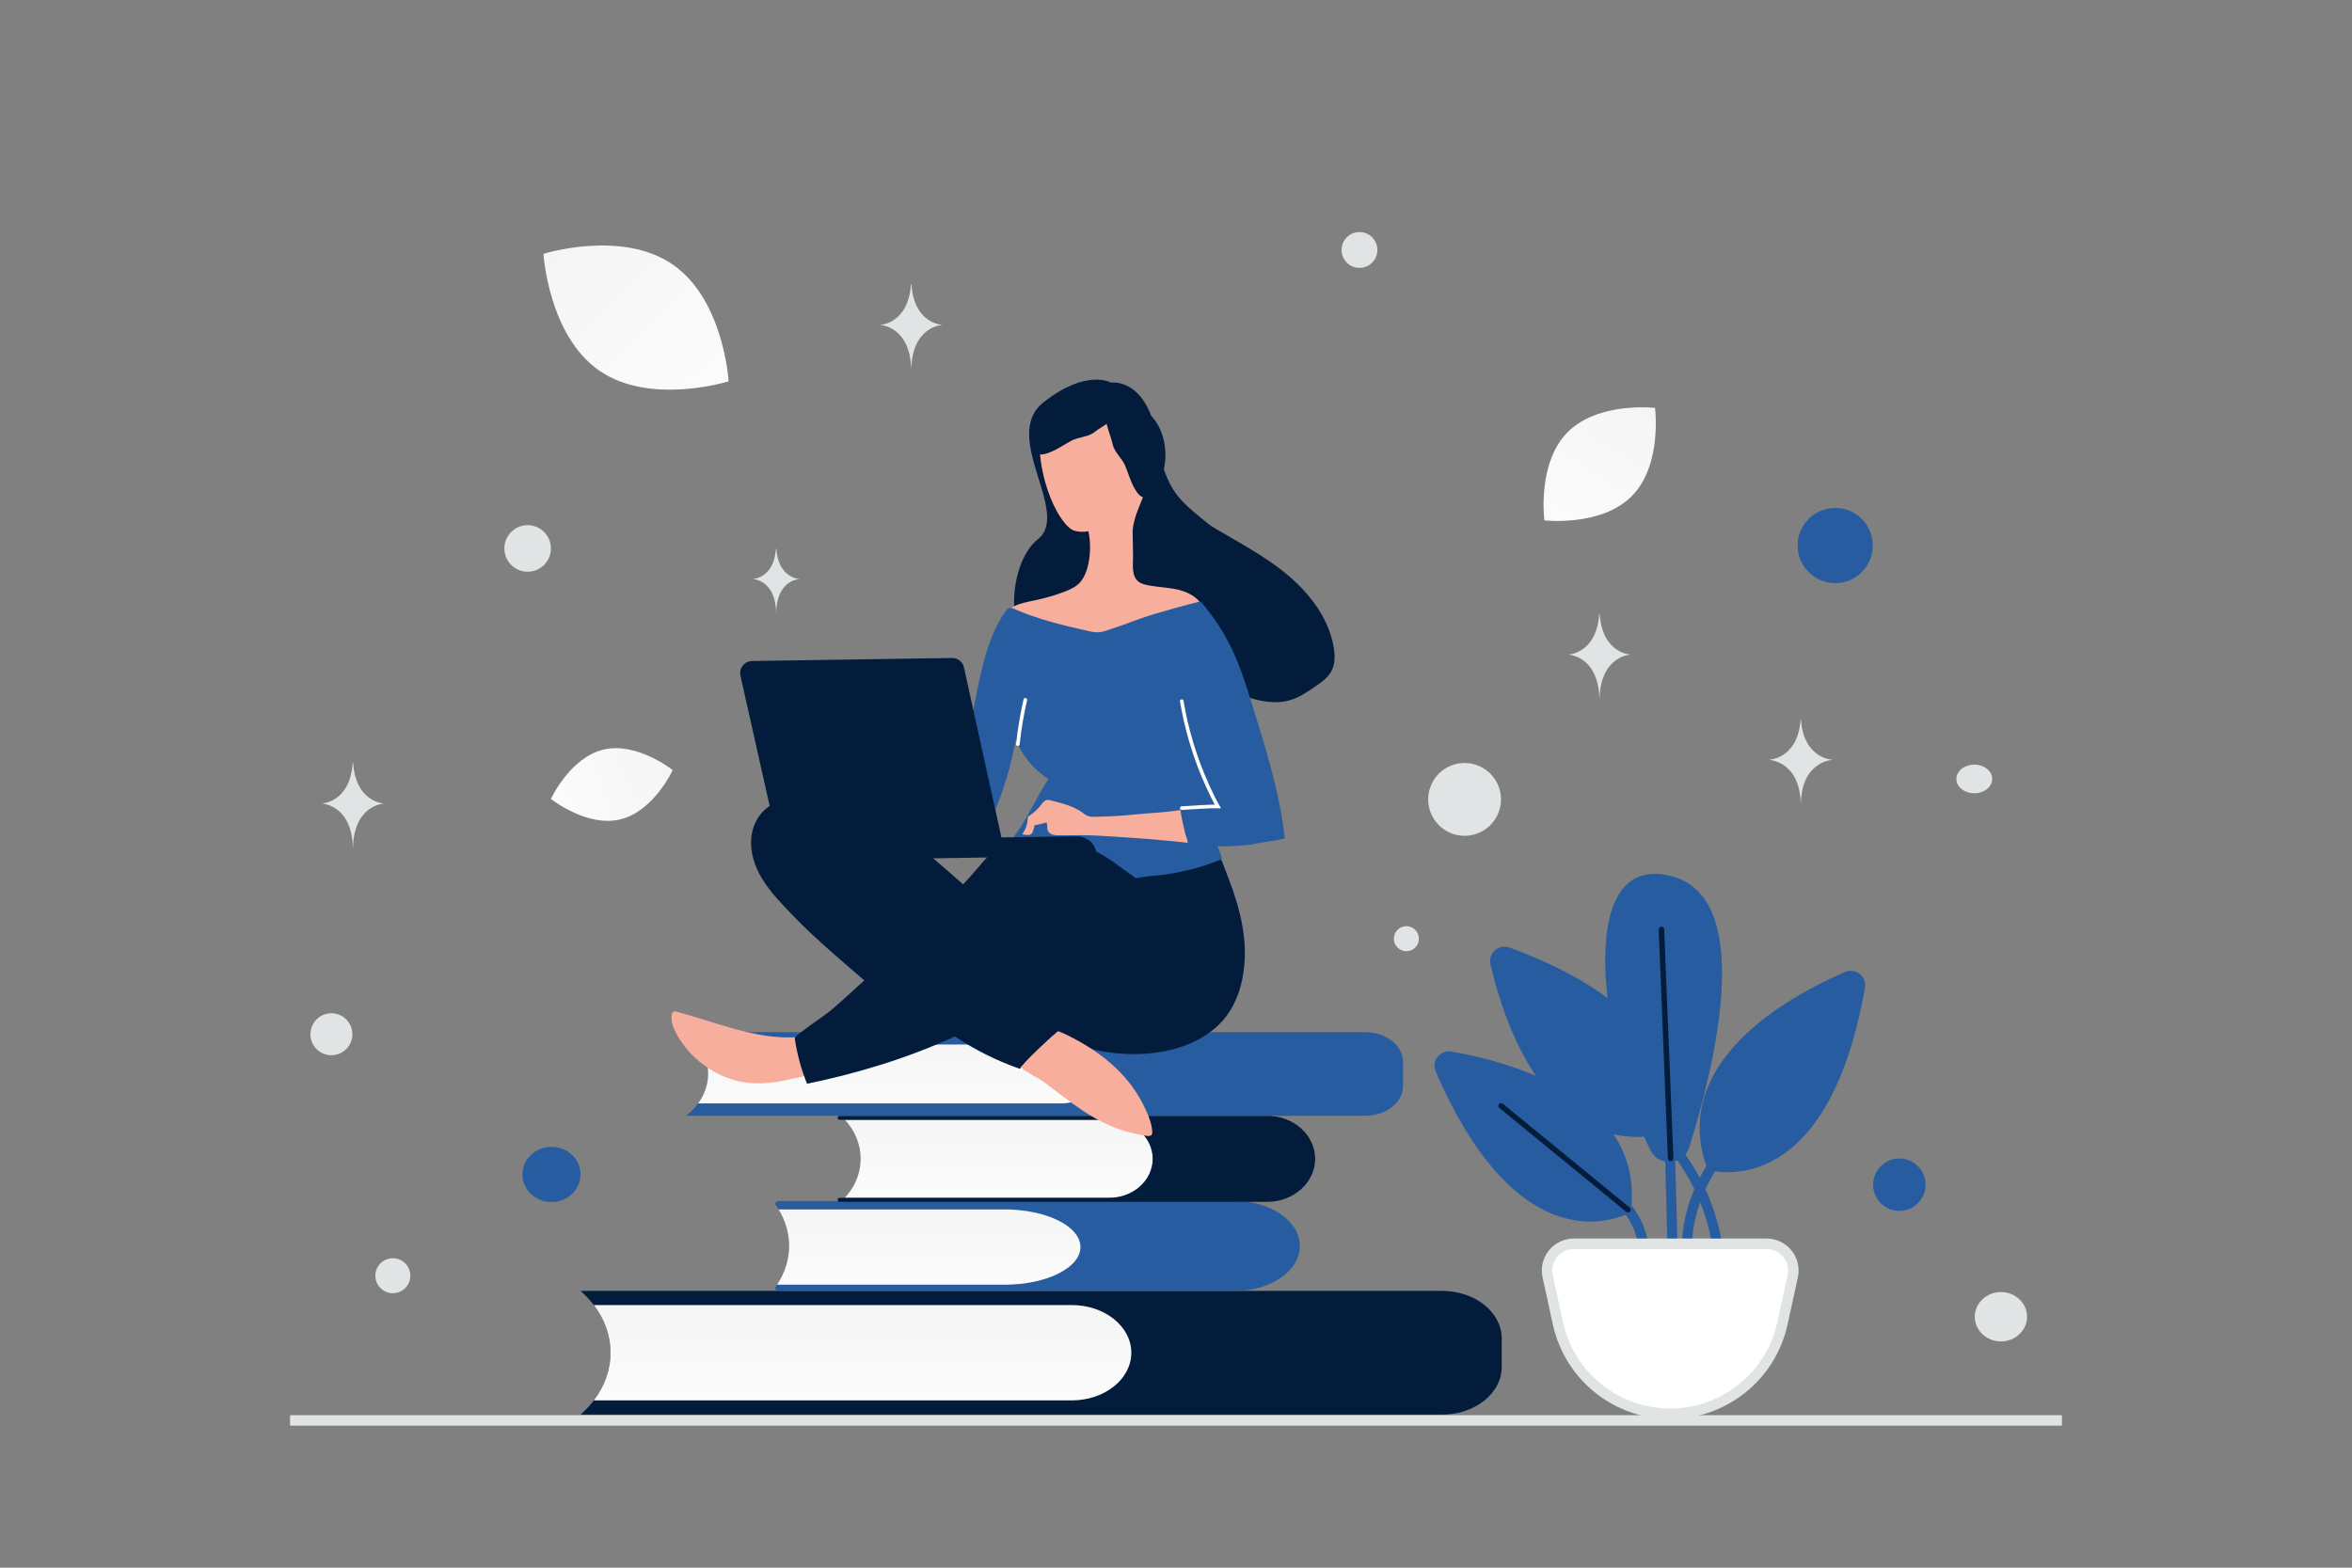 <svg width="900" height="600" viewBox="0 0 900 600" fill="none" xmlns="http://www.w3.org/2000/svg">
<rect x="0" y="0" width="900" height="600" fill="#808080" stroke="none"/>
<path d="M111 543.636H789" stroke="#E1E4E5" stroke-width="4"/>
<path d="M222.148 541.402H551.843C564.434 541.402 574.645 533.232 574.645 523.156V512.308C574.645 502.228 564.434 494.062 551.843 494.062H222.153C237.236 507.253 237.493 527.417 222.761 540.855L222.148 541.402V541.402Z" fill="#031C3C"/>
<path d="M227.24 499.48H410.102C422.694 499.48 432.905 507.65 432.905 517.73C432.905 527.805 422.699 535.975 410.102 535.975H227.224C235.773 524.783 235.752 510.644 227.24 499.48V499.48Z" fill="url(#paint0_linear_5_2)"/>
<path d="M296.817 461.177C296.34 460.485 297.069 459.68 298.175 459.68H472.625C486.298 459.68 497.384 467.376 497.384 476.873C497.384 486.366 486.298 494.067 472.625 494.067H298.128C297.016 494.067 296.282 493.257 296.77 492.561C303.677 482.623 303.656 471.07 296.817 461.177Z" fill="#275DA0"/>
<path d="M297.919 462.88H384.378C400.426 462.88 413.437 469.33 413.437 477.285C413.437 485.241 400.426 491.691 384.378 491.691H297.352C303.299 482.525 303.462 472.086 297.919 462.88Z" fill="url(#paint1_linear_5_2)"/>
<path d="M323.308 458.437H424.808C433.808 458.437 441.108 451.757 441.108 443.514C441.108 435.271 433.813 428.591 424.808 428.591H323.303C331.059 436.866 331.363 449.001 324.026 457.592L323.308 458.437Z" fill="url(#paint2_linear_5_2)"/>
<path d="M441.098 443.514C441.098 435.271 433.629 428.59 424.415 428.59H321.373C320.89 428.59 320.502 428.238 320.508 427.809C320.513 427.384 320.896 427.044 321.373 427.044H484.836C495.005 427.044 503.249 434.417 503.249 443.518C503.249 452.614 495.005 459.991 484.836 459.991H321.373C320.901 459.991 320.513 459.647 320.508 459.226C320.502 458.797 320.89 458.445 321.373 458.445H424.415C433.629 458.437 441.098 451.756 441.098 443.514V443.514Z" fill="#031C3C"/>
<path d="M262.525 395.033H522.25C530.315 395.033 536.855 400.079 536.855 406.302V415.779C536.855 422.003 530.315 427.049 522.25 427.049H262.525L262.662 426.939C273.775 418.013 273.717 403.899 262.525 395.033V395.033Z" fill="#275DA0"/>
<path d="M267.125 399.772H405.97C414.036 399.772 420.576 404.818 420.576 411.041C420.576 417.265 414.036 422.311 405.97 422.311H267.13C272.233 415.33 272.228 406.744 267.125 399.772Z" fill="url(#paint3_linear_5_2)"/>
<path d="M279.433 412.923C270.79 410.003 263.3 403.784 258.926 395.807C257.69 393.607 256.681 391.079 257.013 388.578C257.098 388.068 257.227 387.465 257.686 387.227C258.098 386.99 258.655 387.12 259.119 387.252C273.555 391.147 288.817 397.71 303.969 397.018C304.662 397.007 305.355 396.95 305.96 397.219C306.704 397.531 307.177 398.217 307.511 398.952C308.657 401.338 309.65 405.853 309.275 408.54C308.815 411.737 305.725 412.2 303.008 412.888C295.272 414.855 287.146 415.533 279.433 412.923V412.923Z" fill="#F8AE9D"/>
<path d="M278.099 395.007C276.936 394.516 275.726 394.026 274.478 393.999C273.229 393.971 271.853 394.639 271.455 395.847C271.19 396.683 271.435 397.558 271.77 398.339C272.679 400.359 274.276 401.999 275.962 403.452C282.424 408.901 290.703 412.196 299.17 412.715C302.918 412.935 306.842 412.598 310.143 410.838C308.495 408.829 308.821 405.958 308.644 403.418C308.115 395.984 301.778 398.807 296.693 398.792C290.312 398.658 283.96 397.414 278.099 395.007V395.007Z" fill="#F8AE9D"/>
<path d="M471.508 340.018L471.798 340.845C473.829 346.732 475.401 352.81 476.05 359.04C477.241 370.486 474.994 383.88 466.384 392.193C454.903 403.277 436.485 404.99 421.513 402.351C415.385 401.28 409.615 398.716 404.712 394.886C399.833 399.306 394.591 404.147 390.228 409.067C381.464 406.001 373.122 401.841 365.401 396.685C347.13 405.053 328.494 410.698 308.817 414.787C306.568 409.192 304.989 403.351 304.115 397.385C303.962 396.417 316.225 388.141 317.64 386.964C321.885 383.386 330.728 375.208 330.728 375.208C330.728 375.208 319.582 365.716 314.707 361.26C309.549 356.628 304.601 351.768 299.878 346.693C295.978 342.499 292.166 338.073 289.775 332.84C287.385 327.652 286.506 321.518 288.504 316.125C294.813 299.341 320.281 305.241 332.111 311.025C341.891 315.823 350.457 322.811 358.7 329.897C362.025 332.713 365.305 335.622 368.538 338.485C371.087 335.857 373.901 332.44 376.309 329.676C378.899 326.678 381.861 323.86 385.44 322.095C389.201 320.189 392.672 320.46 396.685 319.89C398.484 319.632 400.233 319.097 401.985 318.793C407.24 317.835 412.803 318.859 417.42 321.563C421.805 324.131 425.364 327.174 430.51 328.159C436.352 329.273 443.137 328.615 448.996 327.832C454.255 327.105 459.599 325.915 464.838 326.945C467.017 327.374 467.849 330.412 468.569 332.158C469.532 334.686 470.543 337.305 471.508 340.018V340.018ZM425.088 146.429C425.088 146.429 439.232 144.18 443.031 169.149C447.251 196.908 458.521 192.341 476.418 214.881C486.877 228.052 475.87 251.311 453.502 250.85C431.134 250.4 410.933 243.933 398.066 246.7C385.2 249.467 384.493 216.512 397.188 206.344C409.884 196.177 382.816 166.978 399.31 153.976C415.804 140.974 425.088 146.429 425.088 146.429V146.429Z" fill="#031C3C"/>
<path d="M509.634 256.533C510.924 253.882 510.846 250.803 510.381 247.929C508.364 235.595 499.721 225.288 489.813 217.735C479.873 210.163 468.495 204.757 458.037 197.971C455.323 196.204 452.602 194.3 449.486 193.345C446.37 192.39 442.748 192.493 440.175 194.502C438.358 195.913 437.308 198.093 436.697 200.274C435.358 205.048 435.871 210.104 436.688 214.947C437.709 221.056 439.208 227.102 441.67 232.716C443.643 237.246 446.855 241.906 451.683 242.794C453.08 248.206 455.955 253.279 459.989 257.161C464.603 261.611 470.453 264.521 476.523 266.553C482.117 268.43 488.234 269.655 493.861 267.904C497.2 266.884 500.141 264.92 503.018 262.918C505.584 261.212 508.248 259.345 509.634 256.533V256.533ZM459.083 248.308L455.781 243.066C456.485 243.139 457.15 243.275 457.82 243.548C459.633 244.333 460.725 247.188 459.083 248.308V248.308Z" fill="#031C3C"/>
<path d="M397.896 168.387C397.725 169.314 397.694 170.286 397.757 171.394C398.131 177.868 399.523 184.243 401.881 190.284C403.322 193.868 405.086 197.401 407.581 200.368C408.617 201.6 409.79 202.738 411.322 203.177C412.9 203.615 414.889 203.677 416.455 203.284C417.836 208.995 417.26 219.774 412.329 223.825C410.822 225.05 409.031 225.816 407.238 226.491C403.745 227.838 400.109 228.864 396.469 229.659C392.323 230.554 387.803 231.224 384.89 234.273C384.526 234.648 384.164 235.162 384.311 235.668C384.408 235.99 384.643 236.218 384.923 236.399C387.216 238.259 390.051 239.279 392.886 240.253C397.858 241.934 402.964 243.336 408.156 244.274C413.579 245.255 419.179 245.725 424.671 245.133C428.917 244.652 433.107 243.571 436.961 241.664C440.999 239.661 445.134 238.027 449.312 236.114C452.847 234.489 456.332 232.633 460.158 231.974C458.35 228.534 454.576 226.604 450.818 225.69C447.06 224.823 443.13 224.744 439.328 224.016C438.076 223.757 436.823 223.453 435.748 222.683C432.804 220.555 433.61 215.828 433.563 212.731L433.414 202.934C433.852 198.258 435.78 194.346 437.472 190.067C440.053 183.51 440.587 176.06 438.313 169.345C436.039 162.677 430.866 156.885 424.22 154.535C417.574 152.186 409.597 153.509 404.493 158.395C401.259 161.541 398.621 164.355 397.896 168.387V168.387Z" fill="#F8AE9D"/>
<path d="M418.335 147.554C411.711 146.814 405.675 150.058 401.199 155.086C397.434 159.301 395.221 164.865 395.333 170.455C395.349 171.254 395.439 172.124 395.889 172.841C397.085 174.56 399.687 173.927 401.633 173.162C404.804 171.936 407.165 170.146 410.04 168.636C412.915 167.126 416.406 167.347 418.979 165.262C421.408 163.253 429.748 159.019 429.973 155.746C430.257 151.746 422.929 148.479 419.865 147.813C419.426 147.677 418.917 147.615 418.335 147.554V147.554Z" fill="#031C3C"/>
<path d="M437.418 156.609C443.019 160.221 445.648 166.549 445.939 173.274C446.194 178.92 444.394 184.631 440.775 188.893C440.258 189.502 439.639 190.119 438.836 190.391C436.823 190.967 435.206 188.833 434.181 187.01C432.498 184.057 431.799 181.177 430.525 178.19C429.251 175.203 426.406 173.169 425.729 169.927C425.116 166.835 421.327 158.283 423.22 155.604C425.528 152.325 433.272 154.423 436.067 155.843C436.493 156.014 436.928 156.288 437.418 156.609V156.609Z" fill="#031C3C"/>
<path d="M387.596 232.845C386.712 232.442 385.653 232.736 385.064 233.531C378.456 242.784 375.904 254.379 373.67 265.554C371.136 278.258 368.88 291.005 366.716 303.75C366.587 304.399 366.505 305.094 366.791 305.69C367.078 306.287 367.73 306.601 368.335 306.869C372.153 308.706 376.017 310.497 379.836 312.334C383.957 302.959 386.927 293.12 388.682 283.031C391.134 289.234 395.561 294.621 401.208 298.141C397 304.168 391.821 316.22 386.771 321.52C385.998 322.364 381.216 321.05 380.148 320.696C379.483 322.602 382.596 320.566 382.579 322.508C385.451 322.927 389.123 321.207 392.076 320.838C395.637 320.422 399.234 320.399 402.8 320.768C408.727 321.418 414.487 323.272 419.753 326.058C422.371 327.451 424.882 329.035 427.267 330.797C429.325 332.338 434.418 335.959 434.418 335.959C434.792 336.23 436.543 335.834 436.958 335.735C438.166 335.53 439.382 335.373 440.602 335.264C443.666 335.026 446.716 334.625 449.737 334.062C455.776 332.953 461.713 331.245 467.409 328.893C467.958 328.469 466.001 324.431 465.897 323.646C466 324.384 477.219 323.474 478.326 323.273C482.75 322.373 487.227 321.889 491.65 320.944C489.669 303.13 484.23 285.924 478.886 268.856C476.796 262.138 474.66 255.422 471.698 249.087C468.545 242.34 464.473 236.022 459.58 230.411C459.44 230.274 459.207 230.185 459.023 230.234C456.674 230.825 442.354 234.509 435.229 237.16C431.598 238.556 427.919 239.814 424.194 241.072C422.722 241.557 421.204 242.042 419.678 242.019C418.661 241.988 417.641 241.773 416.666 241.556C406.74 239.349 396.812 236.958 387.596 232.845V232.845Z" fill="#275DA0"/>
<path d="M452.203 268.336C452.612 270.872 453.159 273.453 453.706 275.987C455.038 281.737 456.745 287.394 458.817 292.921C459.876 295.678 460.981 298.389 462.224 301.097C462.845 302.428 463.466 303.76 464.133 305.09C464.467 305.732 464.801 306.42 465.134 307.063C465.42 307.613 465.751 308.116 466.036 308.621C464.047 308.558 454.233 309.124 452.201 309.294" stroke="white" stroke-width="1.376" stroke-miterlimit="10" stroke-linecap="round"/>
<path d="M451.884 311.286C452.088 312.577 452.339 313.867 452.636 315.157L453.527 319.027C453.821 320.132 454.489 321.508 454.507 322.664C454.503 322.433 446.634 321.766 445.894 321.685C437.699 320.885 429.464 320.409 421.274 319.886C415.953 319.551 410.731 319.677 405.415 319.711C403.844 319.735 401.993 319.578 401.141 318.297C400.431 317.198 401.011 315.803 400.441 314.794C400.072 314.892 395.79 315.974 395.835 315.881C395.664 316.855 395.326 318.894 394.316 319.371C393.962 319.505 393.587 319.574 393.209 319.573C392.655 319.581 392.099 319.497 391.543 319.413C391.457 319.413 391.374 319.382 391.31 319.325C391.217 319.233 391.307 319.093 391.397 318.953C392.657 317.09 393.318 314.887 393.289 312.638C394.616 311.739 395.941 310.702 397.079 309.576C397.99 308.637 398.665 307.425 399.669 306.624C400.719 305.73 401.744 306.269 402.904 306.575C404.25 306.878 405.596 307.227 406.896 307.624C409.45 308.417 412.008 309.395 414.158 310.98C414.906 311.524 415.609 312.114 416.491 312.378C417.327 312.642 418.251 312.628 419.129 312.615C424.536 312.487 429.94 312.22 435.294 311.63C440.786 311.038 444.531 311.12 451.726 310.04C451.727 310.086 451.733 310.502 451.884 311.286V311.286Z" fill="#F8AE9D"/>
<path d="M392.343 267.823C391.051 273.41 390.119 279.053 389.488 284.81" stroke="white" stroke-width="1.376" stroke-miterlimit="10" stroke-linecap="round"/>
<path d="M283.332 258.605L299.199 329.368L419.684 327.538C419.621 323.378 416.195 320.01 411.99 320.074L383.197 320.511L368.849 255.411C368.4 253.291 366.482 251.795 364.357 251.827L287.731 252.991C284.82 253.082 282.688 255.749 283.332 258.605V258.605Z" fill="#031C3C"/>
<path d="M440.725 431.506C440.167 428.278 438.591 424.974 437.114 422.084C431.018 410.25 420.12 401.91 408.384 396.171C407.173 395.589 405.962 395.006 404.708 394.563C404.802 394.7 404.897 394.837 404.992 395.021L404.993 395.067L405.039 395.066C404.899 394.976 404.805 394.885 404.665 394.795C399.922 399.073 394.863 403.773 390.543 408.507C393.398 410.822 397.541 412.7 399.598 414.241C404.46 417.819 409.14 421.631 414.184 424.975C420.956 429.541 428.171 432.852 436.237 434.301C439.342 434.855 440.969 435.431 440.933 433.028C440.881 432.659 440.827 432.151 440.725 431.506V431.506Z" fill="#F8AE9D"/>
<path d="M432.861 422.195C429.72 416.279 424.844 411.777 419.514 407.79C415.773 404.981 411.805 402.452 408.022 399.875C406.947 399.151 404.838 397.196 403.02 396.253C399.236 399.685 395.361 403.303 391.859 407.054C403.43 414.09 413.739 423.271 426.435 428.255C427.597 428.7 428.806 429.144 430.055 429.171C431.303 429.199 432.636 428.67 433.36 427.642C434.491 426.053 433.765 423.891 432.861 422.195Z" fill="#F8AE9D"/>
<path d="M629.22 483.955C629.722 483.955 630.204 483.758 630.563 483.406C630.921 483.054 631.126 482.575 631.134 482.073C631.501 462.066 615.467 453.403 614.781 453.036C614.328 452.799 613.8 452.752 613.313 452.904C612.825 453.057 612.418 453.397 612.181 453.849C611.945 454.3 611.896 454.826 612.046 455.313C612.195 455.8 612.53 456.208 612.978 456.45C613.01 456.466 616.728 458.46 620.317 462.624C625.072 468.129 627.417 474.654 627.273 482.009C627.265 482.518 627.459 483.01 627.811 483.377C628.164 483.744 628.647 483.958 629.156 483.971C629.188 483.955 629.204 483.955 629.22 483.955V483.955ZM635.41 434.289C635.41 434.289 657.73 392.185 577.655 362.67C573.522 361.154 569.342 364.792 570.331 369.083C575.389 391.005 591.966 442.25 635.41 434.289Z" fill="#275DA0"/>
<path d="M657.379 480.142C657.475 480.142 657.57 480.142 657.65 480.126C657.9 480.089 658.141 480.004 658.359 479.874C658.576 479.744 658.766 479.573 658.917 479.37C659.068 479.167 659.178 478.936 659.24 478.691C659.302 478.446 659.315 478.19 659.278 477.94C653.725 439.634 625.183 421.829 621.96 419.914C621.051 419.372 619.854 419.659 619.312 420.568C618.769 421.478 619.056 422.658 619.966 423.201L620.014 423.217C621.37 424.014 628.485 428.418 636.144 437.001C646.705 448.871 653.215 462.816 655.48 478.467C655.624 479.456 656.438 480.142 657.379 480.142Z" fill="#275DA0"/>
<path d="M645.622 480.142H645.718C646.227 480.116 646.705 479.89 647.048 479.514C647.391 479.137 647.573 478.641 647.553 478.132C646.787 461.747 657.189 446.797 657.285 446.638C657.576 446.22 657.691 445.704 657.604 445.202C657.518 444.7 657.237 444.253 656.822 443.957C656.404 443.666 655.889 443.552 655.387 443.638C654.885 443.725 654.438 444.006 654.142 444.42C653.679 445.074 642.878 460.614 643.708 478.307C643.728 478.801 643.939 479.268 644.296 479.61C644.653 479.952 645.128 480.142 645.622 480.142V480.142ZM640.101 482.966H640.149C640.402 482.96 640.651 482.904 640.882 482.801C641.113 482.698 641.321 482.55 641.495 482.366C641.669 482.182 641.804 481.966 641.893 481.729C641.983 481.493 642.025 481.241 642.016 480.988L640.372 418.654C640.366 418.401 640.31 418.152 640.207 417.921C640.104 417.69 639.956 417.482 639.772 417.308C639.588 417.134 639.372 416.999 639.135 416.91C638.899 416.82 638.647 416.778 638.394 416.787C638.141 416.793 637.892 416.849 637.661 416.952C637.43 417.055 637.222 417.203 637.048 417.387C636.874 417.571 636.739 417.787 636.65 418.024C636.56 418.26 636.518 418.512 636.527 418.765L638.171 481.083C638.185 481.586 638.395 482.064 638.755 482.415C639.115 482.767 639.598 482.964 640.101 482.966V482.966Z" fill="#275DA0"/>
<path d="M653.471 447.707C653.471 447.707 698.893 462.146 713.619 378.066C714.385 373.726 710.045 370.28 705.993 372.019C685.332 380.906 637.867 406.385 653.471 447.707V447.707ZM624.051 463.885C624.051 463.885 583.223 488.47 549.384 410.102C547.645 406.066 551.059 401.694 555.399 402.444C577.559 406.305 629.635 420.074 624.051 463.885Z" fill="#275DA0"/>
<path d="M631.533 440.208C634.692 446.75 644.233 446.032 646.403 439.091C656.087 408.172 672.313 342.631 638.713 335.1C601.028 326.661 613.648 403.226 631.533 440.208Z" fill="#275DA0"/>
<path d="M639.288 444.404H639.336C639.91 444.388 640.357 443.894 640.341 443.319L636.799 355.681C636.794 355.544 636.763 355.408 636.706 355.283C636.649 355.158 636.567 355.045 636.466 354.952C636.365 354.859 636.247 354.786 636.118 354.739C635.989 354.691 635.851 354.67 635.714 354.676C635.14 354.692 634.693 355.187 634.709 355.761L638.235 443.399C638.245 443.671 638.36 443.928 638.557 444.116C638.754 444.304 639.016 444.407 639.288 444.404V444.404ZM622.919 464.012C623.222 464.012 623.525 463.884 623.732 463.629C624.099 463.182 624.036 462.512 623.589 462.161L575.055 422.435C574.609 422.068 573.939 422.132 573.588 422.578C573.221 423.025 573.284 423.695 573.731 424.046L622.265 463.773C622.456 463.932 622.695 464.012 622.919 464.012V464.012Z" fill="#031C3C"/>
<path d="M602.221 476.026C595.69 476.026 590.829 482.057 592.215 488.438L593.109 492.475L594.975 501.042L595.853 505.095L596.159 506.494C600.572 526.682 618.448 541.072 639.113 541.072C659.778 541.072 677.654 526.682 682.068 506.494L682.374 505.095L683.251 501.042L685.118 492.475L685.995 488.438C687.389 482.06 682.531 476.026 676.002 476.026H602.221V476.026Z" fill="white" stroke="#E1E4E5" stroke-width="4" stroke-linecap="round" stroke-linejoin="round"/>
<path d="M237.286 313.626C224.426 316.672 210.824 305.765 210.824 305.765C210.824 305.765 218.082 289.925 230.947 286.888C243.808 283.841 257.406 294.738 257.406 294.738C257.406 294.738 250.147 310.579 237.286 313.626Z" fill="url(#paint4_linear_5_2)"/>
<path d="M229.373 141.883C248.933 155.356 278.816 145.938 278.816 145.938C278.816 145.938 276.965 114.68 257.392 101.221C237.832 87.748 207.963 97.153 207.963 97.153C207.963 97.153 209.814 128.411 229.373 141.883Z" fill="url(#paint5_linear_5_2)"/>
<path d="M624.495 189.788C612.812 201.68 590.964 199.172 590.964 199.172C590.964 199.172 588.072 177.385 599.767 165.501C611.45 153.609 633.288 156.109 633.288 156.109C633.288 156.109 636.179 177.897 624.495 189.788V189.788Z" fill="url(#paint6_linear_5_2)"/>
<path d="M726.792 443.38C721.248 443.38 716.754 447.874 716.754 453.418C716.754 458.962 721.248 463.456 726.792 463.456C732.336 463.456 736.83 458.962 736.83 453.418C736.83 447.874 732.336 443.38 726.792 443.38Z" fill="#275DA0"/>
<path d="M211.033 438.934C204.894 438.934 199.918 443.661 199.918 449.493C199.918 455.325 204.894 460.052 211.033 460.052C217.172 460.052 222.148 455.325 222.148 449.493C222.148 443.661 217.172 438.934 211.033 438.934Z" fill="#275DA0"/>
<path d="M702.244 223.186C694.298 223.186 687.856 216.744 687.856 208.798C687.856 200.852 694.298 194.41 702.244 194.41C710.19 194.41 716.632 200.852 716.632 208.798C716.632 216.744 710.19 223.186 702.244 223.186Z" fill="#275DA0"/>
<path d="M765.659 513.404C760.134 513.404 755.656 509.174 755.656 503.956C755.656 498.738 760.134 494.508 765.659 494.508C771.183 494.508 775.662 498.738 775.662 503.956C775.662 509.174 771.183 513.404 765.659 513.404Z" fill="#E1E4E5"/>
<path d="M126.81 403.867C122.375 403.867 118.78 400.272 118.78 395.837C118.78 391.402 122.375 387.807 126.81 387.807C131.245 387.807 134.84 391.402 134.84 395.837C134.84 400.272 131.245 403.867 126.81 403.867Z" fill="#E1E4E5"/>
<path d="M538.156 364.055C535.507 364.055 533.36 361.908 533.36 359.259C533.36 356.61 535.507 354.463 538.156 354.463C540.805 354.463 542.952 356.61 542.952 359.259C542.952 361.908 540.805 364.055 538.156 364.055Z" fill="#E1E4E5"/>
<path d="M520.205 102.523C516.421 102.523 513.353 99.455 513.353 95.671C513.353 91.887 516.421 88.819 520.205 88.819C523.989 88.819 527.057 91.887 527.057 95.671C527.057 99.455 523.989 102.523 520.205 102.523Z" fill="#E1E4E5"/>
<path d="M156.788 486.526C157.745 490.097 155.625 493.768 152.053 494.725C148.482 495.682 144.811 493.563 143.854 489.991C142.897 486.42 145.016 482.748 148.588 481.791C152.159 480.834 155.831 482.954 156.788 486.526Z" fill="#E1E4E5"/>
<path d="M201.907 218.814C196.988 218.814 193 214.826 193 209.907C193 204.988 196.988 201 201.907 201C206.826 201 210.814 204.988 210.814 209.907C210.814 214.826 206.826 218.814 201.907 218.814Z" fill="#E1E4E5"/>
<path d="M755.469 303.604C751.685 303.604 748.617 301.15 748.617 298.123C748.617 295.096 751.685 292.642 755.469 292.642C759.253 292.642 762.321 295.096 762.321 298.123C762.321 301.15 759.253 303.604 755.469 303.604Z" fill="#E1E4E5"/>
<path d="M573.889 302.345C575.881 309.779 571.47 317.419 564.036 319.411C556.603 321.403 548.962 316.991 546.971 309.558C544.979 302.125 549.39 294.484 556.823 292.492C564.257 290.501 571.897 294.912 573.889 302.345Z" fill="#E1E4E5"/>
<path d="M688.982 275.548H689.161C690.223 290.586 701.407 290.818 701.407 290.818C701.407 290.818 689.074 291.059 689.074 308.435C689.074 291.059 676.741 290.818 676.741 290.818C676.741 290.818 687.92 290.586 688.982 275.548ZM348.585 108.826H348.76C349.797 124.126 360.72 124.362 360.72 124.362C360.72 124.362 348.675 124.607 348.675 142.286C348.675 124.607 336.629 124.362 336.629 124.362C336.629 124.362 347.548 124.126 348.585 108.826ZM134.955 292H135.13C136.167 307.3 147.091 307.536 147.091 307.536C147.091 307.536 135.045 307.781 135.045 325.459C135.045 307.781 123 307.536 123 307.536C123 307.536 133.919 307.3 134.955 292V292ZM611.955 235H612.13C613.167 250.3 624.091 250.536 624.091 250.536C624.091 250.536 612.045 250.781 612.045 268.459C612.045 250.781 600 250.536 600 250.536C600 250.536 610.919 250.3 611.955 235ZM296.933 210H297.063C297.838 221.432 306 221.608 306 221.608C306 221.608 297 221.791 297 235C297 221.791 288 221.608 288 221.608C288 221.608 296.158 221.432 296.933 210Z" fill="#E1E4E5"/>
<defs>
<linearGradient id="paint0_linear_5_2" x1="325.679" y1="556.436" x2="325.879" y2="459.767" gradientUnits="userSpaceOnUse">
<stop stop-color="white"/>
<stop offset="1" stop-color="#EEEEEE"/>
</linearGradient>
<linearGradient id="paint1_linear_5_2" x1="352.92" y1="507.844" x2="353.14" y2="431.529" gradientUnits="userSpaceOnUse">
<stop stop-color="white"/>
<stop offset="1" stop-color="#EEEEEE"/>
</linearGradient>
<linearGradient id="paint2_linear_5_2" x1="379.694" y1="475.171" x2="379.927" y2="396.112" gradientUnits="userSpaceOnUse">
<stop stop-color="white"/>
<stop offset="1" stop-color="#EEEEEE"/>
</linearGradient>
<linearGradient id="paint3_linear_5_2" x1="340.579" y1="434.947" x2="340.681" y2="375.245" gradientUnits="userSpaceOnUse">
<stop stop-color="white"/>
<stop offset="1" stop-color="#EEEEEE"/>
</linearGradient>
<linearGradient id="paint4_linear_5_2" x1="188.857" y1="321.201" x2="301.438" y2="268.013" gradientUnits="userSpaceOnUse">
<stop stop-color="white"/>
<stop offset="1" stop-color="#EEEEEE"/>
</linearGradient>
<linearGradient id="paint5_linear_5_2" x1="305.567" y1="186.089" x2="151.597" y2="23.731" gradientUnits="userSpaceOnUse">
<stop stop-color="white"/>
<stop offset="1" stop-color="#EEEEEE"/>
</linearGradient>
<linearGradient id="paint6_linear_5_2" x1="577.88" y1="230.407" x2="662.345" y2="98" gradientUnits="userSpaceOnUse">
<stop stop-color="white"/>
<stop offset="1" stop-color="#EEEEEE"/>
</linearGradient>
</defs>
</svg>
